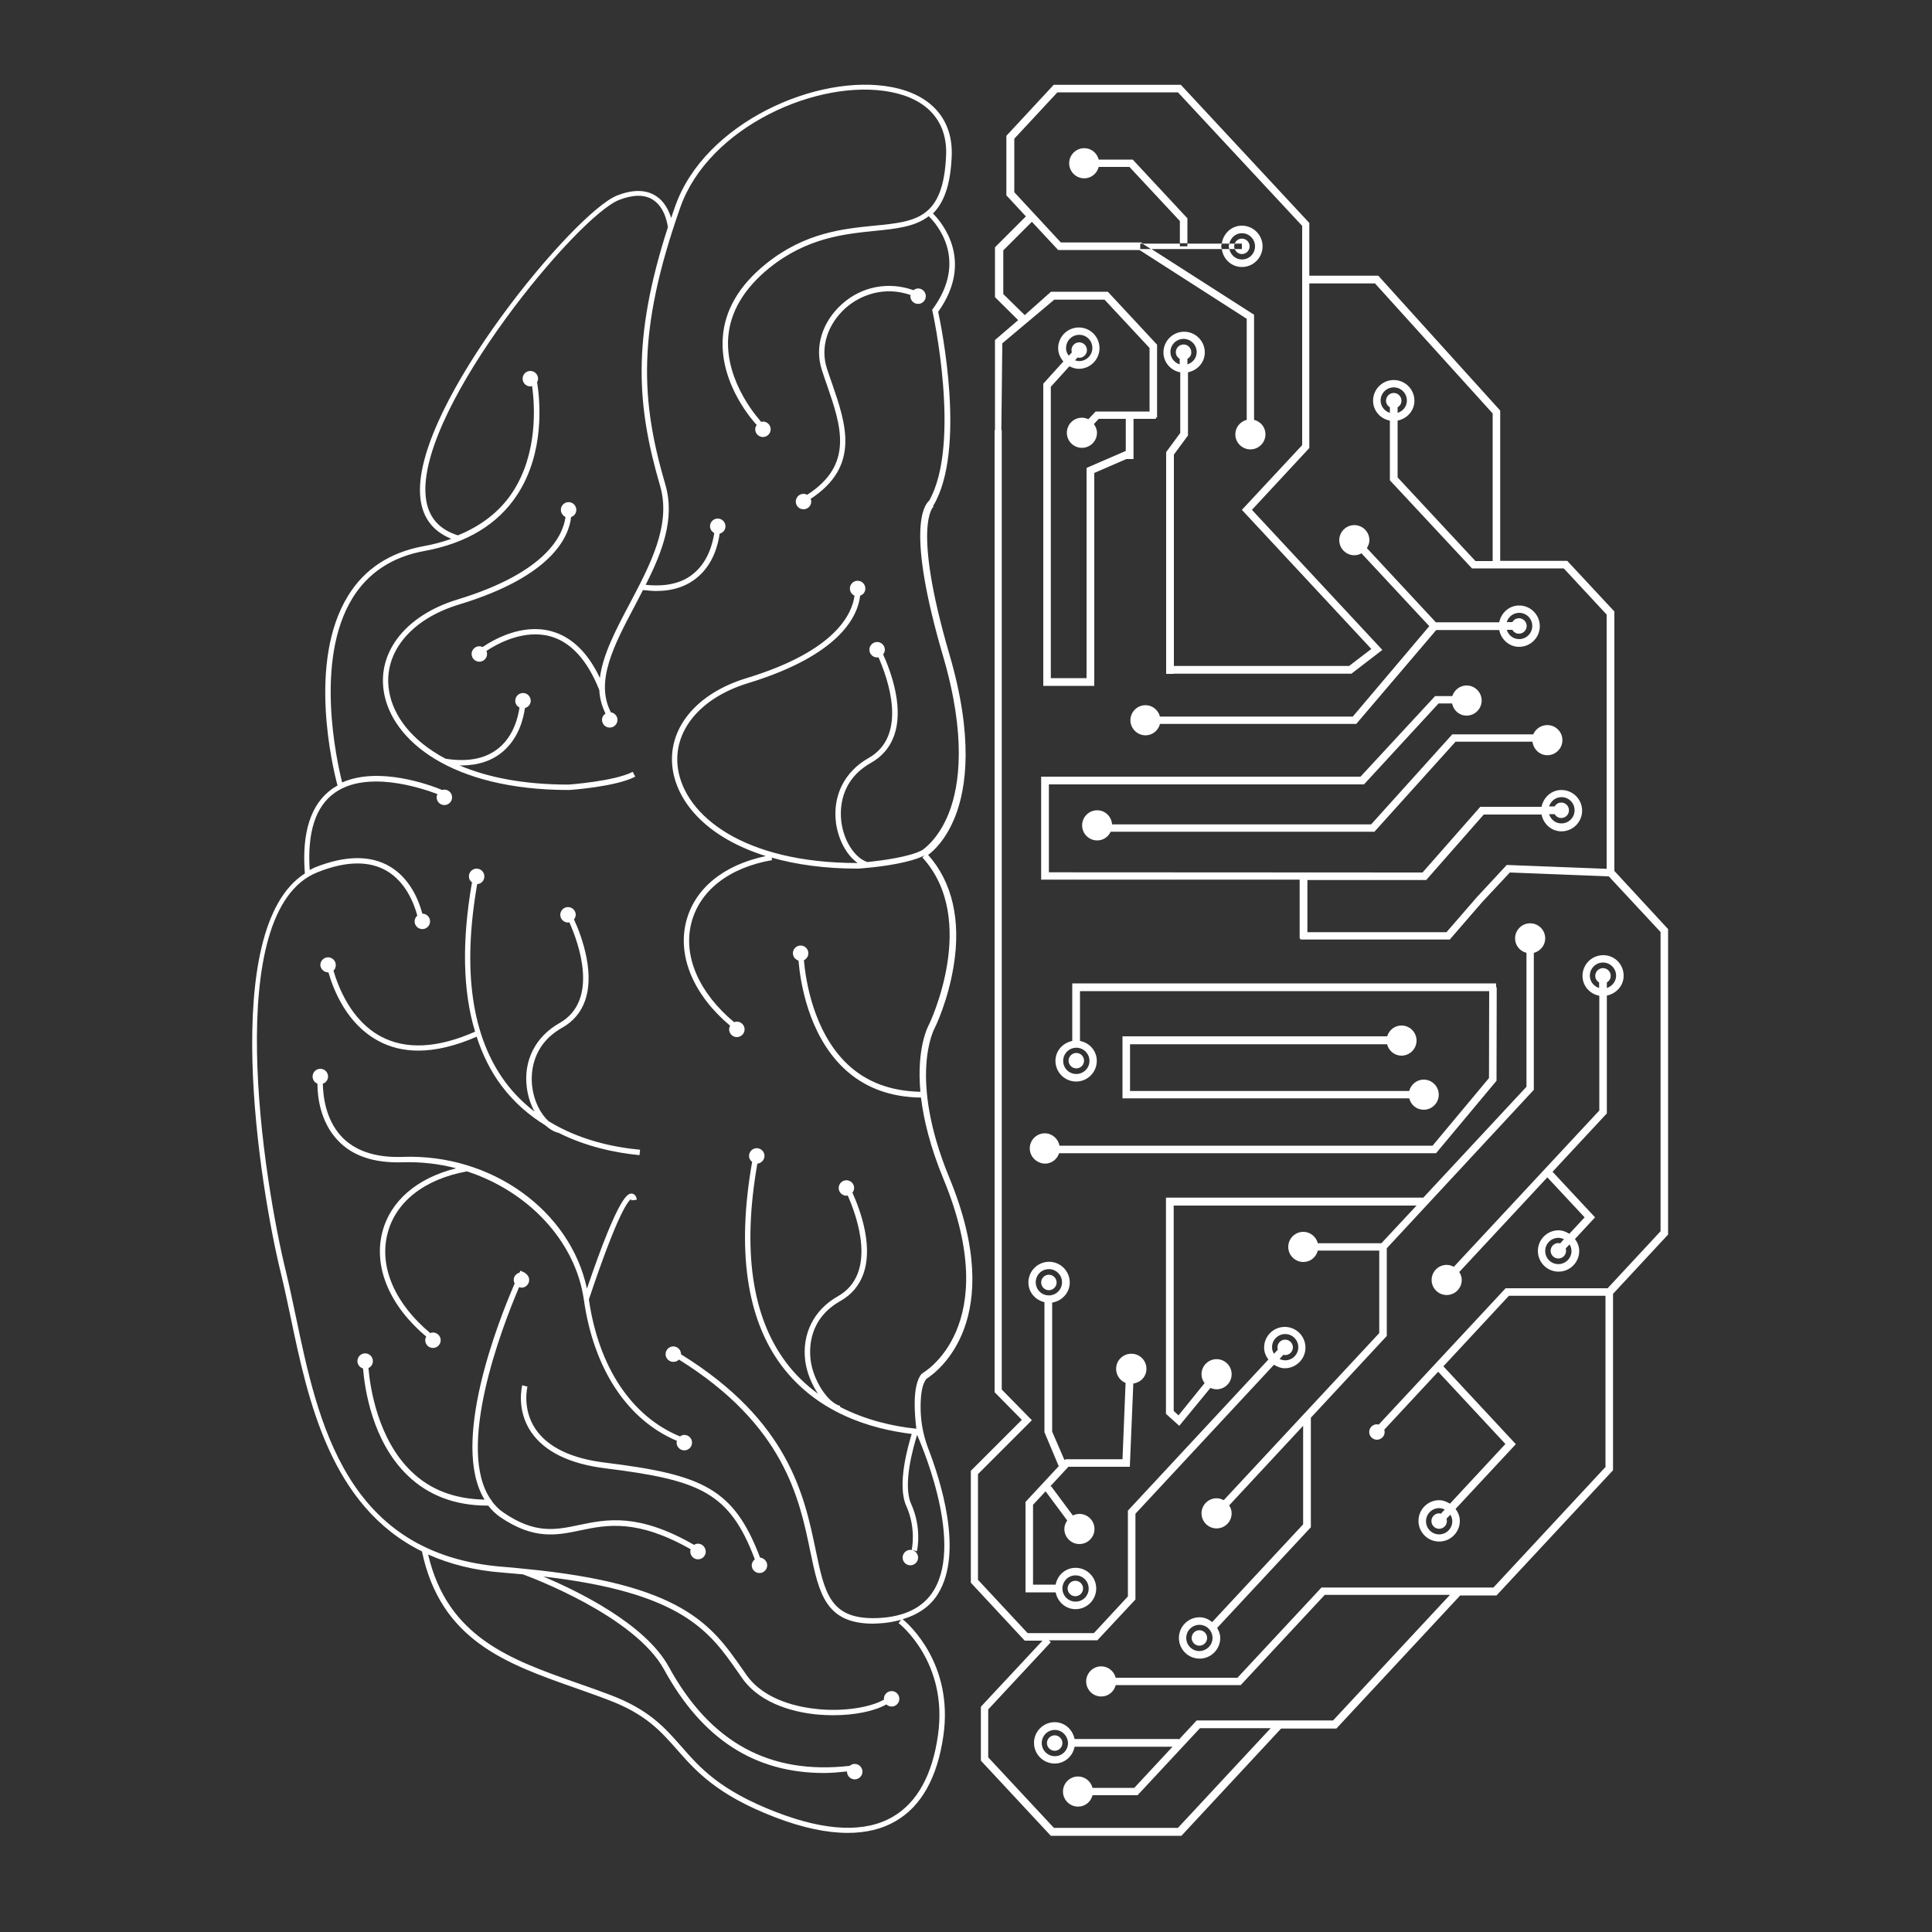<?xml version="1.0" encoding="utf-8"?>
<!-- Generator: Adobe Illustrator 19.0.0, SVG Export Plug-In . SVG Version: 6.00 Build 0)  -->
<svg version="1.1" id="Layer_1" xmlns="http://www.w3.org/2000/svg" xmlns:xlink="http://www.w3.org/1999/xlink" x="0px" y="0px"
	 viewBox="0 0 1000 1000" style="enable-background:new 0 0 1000 1000;" xml:space="preserve">
<rect x="0" y="0" width="1000" height="1000" fill="#333333" stroke="none"/>
<style type="text/css">
	.st0{fill:#FFFFFF;}
</style>
<path id="XMLID_1_" class="st0" d="M639.1,128.9h-2.8c-0.1-0.5-0.3-0.9-0.3-1.4s0.2-0.9,0.3-1.4h2.8c-0.2,0.4-0.3,0.9-0.3,1.4
	C638.8,128,638.9,128.4,639.1,128.9z M642.8,128.9h-3.7c0.6,1.5,2,2.6,3.7,2.6c2.2,0,4-1.8,4-4c0-2.2-1.8-4-4-4
	c-1.7,0-3.2,1.1-3.7,2.6h3.7V128.9z M614.6,113l-28.3-30.4h-17.6c-0.9-3.4-3.8-5.9-7.5-5.9c-4.3,0-7.8,3.5-7.8,7.8
	c0,4.3,3.5,7.8,7.8,7.8c3.6,0,6.6-2.5,7.5-5.9h15.9l26.1,28v11.5h3.9V113z M169.9,503.3c0,0,0.1,0,0.1,0c2.7,9.4,9.6,26.7,25.7,35.4
	c6.2,3.4,13.2,5.1,20.8,5.1c9.1,0,19.2-2.4,30.2-7.2c3.1,9.4,7.3,18,12.9,25.4c6.6,8.8,14.4,15.4,22.7,20.5c2,1.8,4.2,3.2,6.5,3.8
	l0-0.1c14.4,7.3,29.7,10.5,42.2,11.7l0.3-2.8c-14.1-1.3-31.6-5.1-47.4-14.8c-4.2-3.9-7.5-10.4-8.4-17.6c-0.8-6.1-0.9-21.5,15.4-30.7
	c11.6-6.5,16-19,12.7-36.2c-1.6-8.3-4.5-15.6-6.5-19.9c0.5-0.7,0.9-1.5,0.9-2.4c0-2.2-1.8-4-4-4s-4,1.8-4,4c0,2.2,1.8,4,4,4
	c0.2,0,0.4-0.1,0.7-0.1c4.8,10.7,15.6,40.5-5.2,52.2c-12.4,7-18.7,19.5-16.8,33.5c0.6,4.5,2,8.7,4,12.3c-5.4-4.2-10.5-9.1-14.9-15
	c-17.7-23.6-22.6-58.3-14.8-102.8c2.1-0.1,3.7-1.8,3.7-4c0-2.2-1.8-4-4-4c-2.2,0-4,1.8-4,4c0,1.3,0.6,2.4,1.6,3.1
	c-5.3,30.4-4.8,56.2,1.6,77.3c-19.5,8.6-35.9,9.4-48.9,2.4c-15.2-8.2-21.8-25.2-24.4-34c0.8-0.7,1.2-1.7,1.2-2.9c0-2.2-1.8-4-4-4
	s-4,1.8-4,4C165.9,501.5,167.7,503.3,169.9,503.3z M328.8,402l-1.3-2.5c-9.4,4.9-33.2,6.6-33.3,6.6c-23.3,0-42.1-3.8-56.5-10
	c0.3,0,0.7,0.1,1,0.1c8.7,0,16-2.4,21.6-7.2c8.1-6.9,10.6-16.8,11.4-22.5c1.7-0.5,3-1.9,3-3.8c0-2.2-1.8-4-4-4c-2.2,0-4,1.8-4,4
	c0,1.6,0.9,2.9,2.2,3.5c-0.8,5.3-3.1,14.5-10.4,20.7c-6.7,5.7-16,7.7-27.9,5.8c-17.7-9.4-27.4-22.5-29.3-35.6
	c-2.9-19.3,11.4-36.7,36.3-44.2c48.4-14.7,56.9-35.2,58-45.3c1.6-0.5,2.7-2,2.7-3.7c0-2.2-1.8-4-4-4s-4,1.8-4,4c0,1.6,1,3,2.4,3.7
	c-1.2,9.2-9.6,28.6-55.9,42.7c-26.3,8-41.3,26.6-38.2,47.3c3.8,25.5,34.9,51.3,95.8,51.3C295.3,408.9,318.9,407.2,328.8,402z
	 M361.2,799c-0.7,0-1.4,0.3-2,0.6c-28.7-16.5-45-13.3-59.3-10.3c-12.3,2.6-22.9,4.8-39.3-6.4c-2.4-1.6-4.4-3.7-6.1-6l0-0.5
	c-0.1,0-0.2,0-0.3,0c-18.6-26.2,5.4-88.9,14.5-110.2c0.4,0.1,0.8,0.3,1.2,0.3c2.2,0,4-1.8,4-4c0-1.5-0.9-2.8-2.1-3.5
	c0,0,0.1-0.1,0.1-0.1l-2.5-1.2c-0.1,0.1-0.3,0.6-0.5,1c-1.7,0.5-3,1.9-3,3.8c0,0.7,0.2,1.3,0.5,1.8c-8.9,20.5-33.3,83.1-15.6,111.9
	c-15.3-0.3-28-5-37.8-14.5c-17.4-16.7-21.4-43.3-22.3-53.6c1.4-0.6,2.3-2,2.3-3.6c0-2.2-1.8-4-4-4s-4,1.8-4,4c0,1.8,1.2,3.3,2.9,3.8
	c0.9,10.7,4.8,37.9,23.2,55.5c10.7,10.3,24.6,15.5,41.2,15.5c0.1,0,0.3,0,0.4,0c1.8,2.3,3.8,4.3,6.3,6c17.4,11.8,29.1,9.4,41.5,6.8
	c13.7-2.9,29.4-5.9,57,9.8c-0.1,0.4-0.2,0.8-0.2,1.2c0,2.2,1.8,4,4,4s4-1.8,4-4C365.2,800.7,363.4,799,361.2,799z M277.2,739.7
	c-7.1-10.5-4.2-21.9-4.2-22l-2.7-0.7c-0.1,0.5-3.2,12.7,4.6,24.2c6.9,10.1,19.8,16.5,38.4,18.8c49.2,6.1,64.3,12.5,77.4,47.1
	c-0.9,0.7-1.6,1.8-1.6,3.1c0,2.2,1.8,4,4,4s4-1.8,4-4c0-2.1-1.7-3.8-3.7-4c-13.6-35.9-29.9-42.9-79.8-49.1
	C295.8,755,283.6,749.1,277.2,739.7z M467.2,838.1c3.1,2.5,26.4,23.1,21.1,60.3c-3.1,21.6-11.4,36.5-24.7,44.2
	c-7,4.1-15.3,6.1-24.8,6.1c-11,0-23.7-2.7-37.9-8.2c-29.9-11.5-40.8-23.9-50.4-34.8c-8.4-9.5-16.2-18.5-35.6-25.8
	c-5.7-2.2-11.5-4.2-17.1-6.2c-35.8-12.6-69.7-24.6-79.4-70.7c-47.4-23.4-59-78.4-67.9-120.9c-1.7-8-3.3-15.6-5-22.6
	c-11.4-46.2-32.3-178.9,12.3-207.4c-1.7-21.2,3.1-35.9,14-43.7c0.9-0.7,1.9-1.2,2.9-1.8c-2.5-9.4-15.7-64.1,5.5-98.3
	c8.5-13.8,21.6-22.4,39-25.6c5.1-0.9,9.9-2.2,14.4-3.8c-10.1-4.1-15.7-11.9-16.2-23.5c-2.1-46.7,80.2-145.7,102-154.2
	c8.1-3.2,14.8-3.1,19.9,0.1c4.7,2.9,6.9,7.8,8.1,11.5c0.7-2,1.3-4,2.1-6.1c15.2-43.2,73.7-69,112.1-61.6c20.5,3.9,31.8,16.9,31,35.7
	c-0.6,15.3-4.2,24.2-9.7,29.7c4.6,4.6,21.5,24.5,2.7,50.9c1.6,7.4,14.7,71.4-2.5,100.3l-0.3-0.2l0.4,0.7c0,0-11.5,9.1,8.3,76.8
	c12.5,42.8,8.6,68.8,3.1,83.1c-4.8,12.4-11.3,18.3-14.2,20.4c12.5,14,17.1,33.9,13.2,57.5c-2.9,18-9.5,31.6-9.8,32.1
	c-0.2,0.4-13.9,25.3,7.5,77.3c30.6,74-6.3,100.8-11.8,104.3c-2.2,2.8-2.9,7.5-3,13.8c-0.1,7.5,1.2,15,3.9,22.1
	c6.3,16.3,18.4,53.6,5.2,75.2C481.7,831.3,475.3,835.7,467.2,838.1z M478.7,442.8l-0.5-0.8L478.7,442.8L478.7,442.8z M483.3,823.2
	c16.1-26.3-8.4-79.9-8.6-80.5l0,0c-1.9,6-7.6,25.7-3.1,35.7c5.7,12.6,3.1,24,3,24.5l-2.7-0.7c0-0.1,2.5-10.9-2.8-22.7
	c-4.9-10.8,0.8-30.8,2.8-37.3c-21.4-2.6-49-10.9-67.4-35.4c-18.2-24.4-23.2-59.9-15.2-105.4c-0.9-0.7-1.6-1.8-1.6-3.1
	c0-2.2,1.8-4,4-4s4,1.8,4,4c0,2.1-1.7,3.8-3.7,4c-7.8,44.5-2.9,79.2,14.8,102.8c4.9,6.6,10.6,11.9,16.6,16.3
	c-3.3-4.9-5.8-11-6.6-16.9c-1.8-14,4.4-26.5,16.8-33.5c20.8-11.7,9.9-41.5,5.2-52.2c-0.2,0-0.4,0.1-0.7,0.1c-2.2,0-4-1.8-4-4
	c0-2.2,1.8-4,4-4c2.2,0,4,1.8,4,4c0,0.9-0.4,1.8-0.9,2.4c1.9,4.2,4.9,11.6,6.5,19.9c3.3,17.1-1.1,29.6-12.7,36.2
	c-16.4,9.2-16.2,24.5-15.4,30.7c1.3,10.2,8.7,21.9,15.3,23.6l-0.1,0.5c13.4,6.9,27.6,10.1,39.5,11.3c-0.8-6.5-2.4-22.8,2.9-28.6
	l0.4,0.3l-0.2-0.4c0.4-0.2,42.5-24,11-100.4c-7-16.9-10.3-30.9-11.7-42.3c-16.2-0.2-29.7-5.3-40.2-15.4
	c-18.3-17.6-22.3-44.8-23.2-55.5c-1.6-0.5-2.9-2-2.9-3.8c0-2.2,1.8-4,4-4c2.2,0,4,1.8,4,4c0,1.6-1,3-2.3,3.6
	c0.9,10.3,4.9,36.9,22.3,53.6c9.9,9.5,22.7,14.2,38,14.5c-2.1-22.9,4.1-34.2,4.5-34.9c0.2-0.4,26-54.2-3.5-86.4l1.2-1.1
	c-7.4,3.9-22.1,5.8-29.7,6.5l0,0c0,0,0,0-0.1,0c-2.7,0.3-4.5,0.4-4.7,0.4c-17.3,0-32.1-2.1-44.7-5.7l0.2,1.3
	c-22.4,3.9-37.6,15.9-41.8,32.7c-4.3,17.2,4.1,36.1,22.2,51.2c0.4-0.2,0.9-0.3,1.4-0.3c2.2,0,4,1.8,4,4c0,2.2-1.8,4-4,4
	c-2.2,0-4-1.8-4-4c0-0.7,0.2-1.3,0.5-1.9c-18.7-15.7-27.3-35.6-22.8-53.7c4.3-17.2,19.3-29.5,41.3-34.1
	c-29.8-9.3-45.5-27.1-48.2-44.8c-3.1-20.8,11.9-39.3,38.2-47.3c46.4-14.1,54.7-33.5,55.9-42.7c-1.4-0.6-2.4-2-2.4-3.7
	c0-2.2,1.8-4,4-4c2.2,0,4,1.8,4,4c0,1.8-1.1,3.2-2.7,3.7c-1.1,10-9.6,30.5-58,45.3c-24.9,7.6-39.1,24.9-36.3,44.2
	c3.6,24.3,33.8,48.9,93,48.9l0,0c-5.6-4-10-11.9-11.2-20.8c-1.8-14,4.4-26.5,16.8-33.5c20.8-11.7,9.9-41.5,5.2-52.2
	c-0.2,0-0.4,0.1-0.7,0.1c-2.2,0-4-1.8-4-4c0-2.2,1.8-4,4-4c2.2,0,4,1.8,4,4c0,0.9-0.4,1.8-0.9,2.4c1.9,4.2,4.9,11.6,6.5,19.9
	c3.3,17.1-1.1,29.6-12.7,36.2c-16.4,9.2-16.2,24.5-15.4,30.7c1.3,10,7.1,18.7,13.5,20.7c7.5-0.8,21.5-2.6,28.2-6.1l0,0
	c0.4-0.3,8.7-5.5,14.2-20c5.2-13.8,8.9-39-3.3-80.6c-19.1-65.1-9.9-78-7.2-80.3c16.8-29.5,1.9-97.6,1.7-98.3l-0.1-0.6l0.4-0.5
	c18.5-25.5,1.6-44.2-2.2-47.9c-7.1,5.5-16.9,6.5-27.8,7.6c-15.7,1.6-35.2,3.5-54.7,19.2c-13.2,10.7-20.4,22.9-21.3,36.3
	c-1.5,23.5,16.8,43,17,43.2l-0.3,0.3c0.4-0.1,0.8-0.3,1.3-0.3c2.2,0,4,1.8,4,4c0,2.2-1.8,4-4,4s-4-1.8-4-4c0-0.9,0.3-1.6,0.8-2.2
	c-1.4-1.5-19.2-20.9-17.6-45.1c0.9-14.2,8.4-27.1,22.3-38.3c20.2-16.3,40.2-18.2,56.2-19.8c21.5-2.1,35.7-3.5,37.1-36.4
	c0.7-17.4-9.5-29.1-28.7-32.8c-37.3-7.2-94.2,17.9-108.9,59.8c-22.8,64.7-20.3,100.4-7.7,143.5c5.1,17.4-1.6,34.8-10.2,51.8
	c10.5,1.1,19-0.8,25.1-6.1c7.3-6.2,9.6-15.4,10.4-20.7c-1.3-0.7-2.2-2-2.2-3.5c0-2.2,1.8-4,4-4s4,1.8,4,4c0,1.9-1.3,3.4-3,3.8
	c-0.8,5.7-3.3,15.7-11.4,22.5c-5.6,4.8-12.8,7.2-21.6,7.2c-2.1,0-4.4-0.3-6.7-0.5c-1.5,2.8-2.9,5.7-4.4,8.5
	c-10.6,20-20.5,38.9-12.2,54.8c1.9,0.3,3.4,1.9,3.4,3.9c0,2.2-1.8,4-4,4c-2.2,0-4-1.8-4-4c0-1.4,0.8-2.6,1.8-3.3
	c-1.9-3.9-3-7.9-3.2-12.1c-6.2-15.6-14.8-25-25.6-27.9c-13.5-3.6-27.1,3.8-32.8,7.6c0.2,0.5,0.3,1,0.3,1.6c0,2.2-1.8,4-4,4
	c-2.2,0-4-1.8-4-4s1.8-4,4-4c0.6,0,1.2,0.2,1.7,0.4c5.6-3.8,20.3-12.3,35.5-8.2c10.4,2.8,18.9,10.9,25.2,24.2
	c1.5-12.1,8.3-25,15.4-38.4c10.6-20.1,21.6-40.8,15.8-60.9c-12-41.1-14.9-75.5,4-134c-0.2-1.3-1.4-10.3-7.9-14.3
	c-4.3-2.7-10.2-2.6-17.4,0.2c-21.4,8.4-102.2,105.7-100.2,151.5c0.5,11.5,6.1,18.7,16.8,22.1c12.2-5,21.8-12.4,28.4-22.5
	c12.9-19.8,11.5-44.2,10-54.8c-0.3,0.1-0.6,0.2-0.9,0.2c-2.2,0-4-1.8-4-4c0-2.2,1.8-4,4-4s4,1.8,4,4c0,0.7-0.2,1.3-0.5,1.8
	c1.6,10,4,36.5-10.3,58.3c-10,15.3-26.2,25.1-48.1,29.1c-16.5,3-29,11.2-37.1,24.3c-20,32.3-8,85.2-5.4,95.5
	c18.9-8.4,45,1.1,51.8,3.9c0.4-0.1,0.7-0.2,1.1-0.2c2.2,0,4,1.8,4,4s-1.8,4-4,4s-4-1.8-4-4c0-0.6,0.2-1.2,0.4-1.7
	c-9-3.4-36.7-12.4-53.2-0.6c-9.9,7-14.2,20.5-12.9,39.9c1-0.5,1.9-1,2.9-1.4c15.6-6.2,28.6-6.3,38.6-0.4
	c10.4,6.2,14.9,17.3,16.8,24.4c2.2,0,4,1.8,4,4c0,2.2-1.8,4-4,4c-2.2,0-4-1.8-4-4c0-1.2,0.6-2.3,1.4-3c-1.8-6.6-6-17.2-15.6-23
	c-9.2-5.5-21.4-5.3-36.1,0.6c-50.1,19.9-27.9,159.7-16.2,207.1c1.7,7,3.3,14.7,5,22.7c11.5,55,25.9,123.5,107.6,129.7
	c3.7,0.3,7.1,0.6,10.6,1l0,0l0,0c81.9,7.8,97,29.1,112.8,51.7l2.3,3.3c9.5,13.4,27.6,16.8,37.6,17.7c13.2,1.2,26.6-1,33.6-5
	c0-0.1-0.1-0.3-0.1-0.4c0-2.2,1.8-4,4-4s4,1.8,4,4c0,2.2-1.8,4-4,4c-1,0-2-0.4-2.7-1.1c-6.2,3.5-16.4,5.6-27.5,5.6
	c-2.5,0-5-0.1-7.5-0.3c-10.5-0.9-29.5-4.6-39.6-18.8l-2.3-3.3c-14.7-21.1-28.9-41.1-100.7-49.4c17.3,7.3,52.7,24.3,65,46.8
	c21.5,39.2,52.2,55.9,93.6,51.2c0.7-0.6,1.6-1,2.6-1c2.2,0,4,1.8,4,4c0,2.2-1.8,4-4,4c-2.2,0-4-1.8-4-4c0,0,0-0.1,0-0.1
	c-4,0.4-8,0.8-11.9,0.8c-35.9,0-63.1-17.6-82.8-53.6c-15.3-27.8-69.4-47.9-73-49.2c-3.4-0.3-6.6-0.6-10.2-0.9
	c-15.1-1.1-27.9-4.5-38.9-9.4c10,42.8,42.6,54.4,77.1,66.5c5.7,2,11.4,4,17.2,6.2c20,7.6,28.1,16.8,36.7,26.6
	c9.8,11.2,20,22.8,49.3,34.1c25.7,9.9,46,10.7,60.3,2.3c12.5-7.3,20.4-21.6,23.3-42.2c5.4-37.9-20.1-57.8-20.4-58l1.3-1.7
	c-3.6,1-7.5,1.7-11.9,1.9c-0.9,0-1.8,0.1-2.6,0.1c-24.7,0-28-15.8-32.5-37.4c-5.7-27.7-13.6-65.4-68-99.3c-0.7,0.8-1.7,1.2-2.9,1.2
	c-2.2,0-4-1.8-4-4c0-2.2,1.8-4,4-4s4,1.8,4,4c0,0.1,0,0.1,0,0.1c55.8,34.5,63.8,73,69.7,101.3c4.7,22.6,7.5,36.2,32.2,35.2
	C468.1,836.9,477.9,832.1,483.3,823.2z M471.2,802.2c-2.2,0-4,1.8-4,4c0,2.2,1.8,4,4,4c2.2,0,4-1.8,4-4
	C475.2,804,473.4,802.2,471.2,802.2z M304.8,672.6c15-44.9,20.4-51.1,21.8-51.9c0.1,0.2,0.1,0.4,0.2,0.6l2.8-0.3
	c-0.1-1.4-0.9-3-2.5-3.2c-1.9-0.1-6.4-0.5-23.3,49.2c-8.6-40.3-49.3-69.9-95.4-68.2c-14,0.5-24.8-3.1-31.8-10.7
	c-8.1-8.8-9.4-20.9-9.5-27.2c1.6-0.5,2.7-2,2.7-3.7c0-2.2-1.8-4-4-4c-2.2,0-4,1.8-4,4c0,1.7,1,3.1,2.5,3.7c0,6.7,1.4,19.5,10.3,29.1
	c7.6,8.3,19,12.1,34,11.6c9.4-0.3,18.7,0.8,27.5,3.1c-20.4,5.1-34.2,17-38.3,33.4c-4.5,18.1,4.1,38,22.8,53.7
	c-0.3,0.6-0.5,1.2-0.5,1.9c0,2.2,1.8,4,4,4c2.2,0,4-1.8,4-4c0-2.2-1.8-4-4-4c-0.5,0-0.9,0.1-1.4,0.3c-18.1-15.1-26.5-34-22.2-51.2
	c4.1-16.7,19.2-28.5,41.2-32.5c31.4,10.2,56.1,35.8,60.5,66.4c5.1,36,22.6,62.3,48.2,73.1c-0.1,0.3-0.2,0.6-0.2,0.9c0,2.2,1.8,4,4,4
	c2.2,0,4-1.8,4-4c0-2.2-1.8-4-4-4c-0.8,0-1.6,0.3-2.2,0.8C326.9,733.2,309.9,707.7,304.8,672.6z M415.9,263.6c2.2,0,4-1.8,4-4
	c0-0.5-0.1-0.9-0.3-1.4c25.8-16.9,18.3-38.7,11-59.9c-0.9-2.5-1.8-5.1-2.6-7.6c-3.5-10.8,0.2-22.7,9.6-31.2
	c7.5-6.7,20-11.6,33.7-6.8c0,0.2-0.1,0.4-0.1,0.6c0,2.2,1.8,4,4,4c2.2,0,4-1.8,4-4s-1.8-4-4-4c-0.9,0-1.7,0.4-2.4,0.9
	c-12.8-4.6-26.8-2-37,7.2c-10.3,9.2-14.3,22.3-10.4,34.1c0.8,2.6,1.7,5.1,2.6,7.7c7.3,21.2,14.2,41.2-10.2,56.9
	c-0.6-0.3-1.2-0.5-1.9-0.5c-2.2,0-4,1.8-4,4C411.9,261.8,413.6,263.6,415.9,263.6z M642.8,120.7c3.7,0,6.8,3,6.8,6.8s-3,6.8-6.8,6.8
	c-3.2,0-5.8-2.3-6.5-5.4h-3.9c0.7,5.2,5,9.3,10.4,9.3c5.9,0,10.7-4.8,10.7-10.7s-4.8-10.7-10.7-10.7c-5.4,0-9.7,4.1-10.4,9.3h3.9
	C637,123,639.6,120.7,642.8,120.7z M593.4,708.5c0,4-3,7.1-6.8,7.6l-1.8,43.1H553l-9.8,10.6l0.8-0.6l11.3,15.2
	c1-0.5,2.2-0.8,3.4-0.8c4.3,0,7.8,3.5,7.8,7.8c0,4.3-3.5,7.8-7.8,7.8c-4.3,0-7.8-3.5-7.8-7.8c0-1.7,0.6-3.1,1.5-4.4l-11.2-15.1
	l-6.5,7v41.3h11.7c0.9-4.9,5.1-8.7,10.3-8.7c5.9,0,10.7,4.8,10.7,10.7c0,5.9-4.8,10.7-10.7,10.7c-5.2,0-9.3-3.8-10.3-8.7h-15.6
	v-46.8l17.2-18.5l-7.4-17.6V674c-4.7-1.1-8.3-5.1-8.3-10.2c0-5.9,4.8-10.7,10.7-10.7c5.9,0,10.7,4.8,10.7,10.7c0,5.3-4,9.6-9.1,10.4
	v66.8l6.4,14.8l0.5-0.5H581l1.6-39.5c-2.9-1.2-4.9-4-4.9-7.3c0-4.3,3.5-7.8,7.8-7.8C589.8,700.6,593.4,704.1,593.4,708.5z
	 M542.9,670.5c3.7,0,6.8-3,6.8-6.8c0-3.7-3-6.8-6.8-6.8s-6.8,3-6.8,6.8C536.1,667.5,539.1,670.5,542.9,670.5z M549.9,822.2
	c0,3.7,3,6.8,6.8,6.8s6.8-3,6.8-6.8c0-3.7-3-6.8-6.8-6.8S549.9,818.5,549.9,822.2z M717.8,646.1v45.4l-39.3,42.3v56.7L630,842.6
	c0.9,1.6,1.6,3.3,1.6,5.2c0,5.9-4.8,10.7-10.7,10.7c-5.9,0-10.7-4.8-10.7-10.7c0-5.9,4.8-10.7,10.7-10.7c2.5,0,4.7,1,6.5,2.5
	l47.1-50.6V738l-38.3,41.2c0.8,1.2,1.3,2.6,1.3,4.1c0,4.3-3.5,7.8-7.8,7.8c-4.3,0-7.8-3.5-7.8-7.8c0-4.3,3.5-7.8,7.8-7.8
	c1.3,0,2.6,0.4,3.7,1l80.5-86.5v-42.7h-31.8c-0.9,3.4-3.8,5.9-7.5,5.9c-4.3,0-7.8-3.5-7.8-7.8s3.5-7.8,7.8-7.8
	c3.6,0,6.6,2.5,7.5,5.9H715l18.2-19.5H607.5v106.3l2.5,2.3l13.5-16.7c-1-1.3-1.6-2.8-1.6-4.6c0-4.3,3.5-7.8,7.8-7.8
	c4.3,0,7.8,3.5,7.8,7.8c0,4.3-3.5,7.8-7.8,7.8c-1.2,0-2.2-0.3-3.2-0.7L610.4,738l-6.9-6.2v-108v-3.9h3.9h129.3l53.4-57.4v-69.3
	c-3.4-0.9-5.9-3.8-5.9-7.5c0-4.3,3.5-7.8,7.8-7.8c4.3,0,7.8,3.5,7.8,7.8c0,3.6-2.5,6.6-5.9,7.5v70.9L717.8,646.1z M627.6,847.8
	c0-3.7-3-6.8-6.8-6.8c-3.7,0-6.8,3-6.8,6.8c0,3.7,3,6.8,6.8,6.8C624.6,854.5,627.6,851.5,627.6,847.8z M541.9,902.2c0,2.2,1.8,4,4,4
	s4-1.8,4-4c0-2.2-1.8-4-4-4S541.9,900,541.9,902.2z M840.4,505c0,5.2-3.8,9.3-8.7,10.3v61l-28.1,30.2l22,23.6l-10.4,11.2
	c1.3,1.8,2.2,3.8,2.2,6.2c0,5.9-4.8,10.7-10.7,10.7c-5.9,0-10.7-4.8-10.7-10.7c0-5.9,4.8-10.7,10.7-10.7c2.1,0,3.9,0.8,5.6,1.8
	l7.9-8.5l-19.3-20.7l-45.6,49c0.8,1.2,1.3,2.6,1.3,4.1c0,4.3-3.5,7.8-7.8,7.8c-4.3,0-7.8-3.5-7.8-7.8c0-4.3,3.5-7.8,7.8-7.8
	c1.3,0,2.6,0.4,3.7,1l75.3-80.9v-59.4c-4.9-0.9-8.7-5.1-8.7-10.3c0-5.9,4.8-10.7,10.7-10.7C835.6,494.3,840.4,499.1,840.4,505z
	 M812.4,644.1l-2,2.1c0.1,0.4,0.2,0.8,0.2,1.2c0,2.2-1.8,4-4,4s-4-1.8-4-4c0-2.2,1.8-4,4-4c0.3,0,0.6,0.1,0.9,0.2l2-2.2
	c-0.9-0.4-1.9-0.7-2.9-0.7c-3.7,0-6.8,3-6.8,6.8s3,6.8,6.8,6.8c3.7,0,6.8-3,6.8-6.8C813.4,646.2,813,645.1,812.4,644.1z M836.5,505
	c0-3.7-3-6.8-6.8-6.8c-3.7,0-6.8,3-6.8,6.8c0,3,2,5.5,4.8,6.4v-2.9c-1.2-0.7-2-1.9-2-3.4c0-2.2,1.8-4,4-4c2.2,0,4,1.8,4,4
	c0,1.5-0.8,2.7-2,3.4v2.9C834.4,510.5,836.5,508,836.5,505z M863.4,480.9v158.1l-28.5,30.7V761l-60.3,64.8h-18.8l-64.1,68.9h-28.6
	l-51.6,55.5h-67.6l-36.2-38.9v-27.9l31.9-34.2h-9.2l-27.9-30v-57.9l26.4-26.4l-14.1-14.3v-498h0.2V176l12-10.3l-12-11.9V128l16-16
	l-10.1-10.9V70.3l24.5-26.4h65.8l66.5,71.5v27.3h35.7l63.1,69.8v77.8l34.7,0l24.4,26.2v134.3L863.4,480.9z M859.5,482.4l-26.8-28.8
	l-51.2-2l-14.3,15.3l-16.8,19.4h-77.3v-0.5h-0.4v-30.5H542.9h-2.7h-1.3V406v-1.5V402h165.3l38.6-41.7h8.9c1-3.1,3.9-5.5,7.4-5.5
	c4.3,0,7.8,3.5,7.8,7.8c0,4.3-3.5,7.8-7.8,7.8c-3.8,0-6.8-2.7-7.5-6.3h-7L706,406H542.9v45.5l193.4,0.1l29.9-34h31.7
	c1-4.9,5.1-8.7,10.3-8.7c5.9,0,10.7,4.8,10.7,10.7s-4.8,10.7-10.7,10.7c-5.2,0-9.3-3.8-10.3-8.7h-29.9l-29.8,33.9h-61.5v27h72
	l15.7-18.1l15.5-16.7l51.7,2V318.1l-22.2-23.9l-47.5,0l-42.5-45.6v-30.9c-4.9-0.9-8.7-5.1-8.7-10.3c0-5.9,4.8-10.7,10.7-10.7
	c5.9,0,10.7,4.8,10.7,10.7c0,5.2-3.8,9.3-8.7,10.3v29.4l40.3,43.3l8.9,0V214l-60.9-67.3h-34v85.2l-29.7,32l67.5,72.5l-16,12.3h-92
	v0.1h-3.9v-0.1v-3.9V234l7.3-9.9v-31.4c-4.9-0.9-8.7-5.1-8.7-10.3c0-5.9,4.8-10.7,10.7-10.7c5.9,0,10.7,4.8,10.7,10.7
	c0,5.2-3.8,9.3-8.7,10.3v32.7l-7.3,9.9v109.4h90.7l11.5-8.8l-67-72l31.2-33.5V116.9l-64.3-69.1h-62.4l-22.3,24v27.7l24.1,26h41.6
	l0.9,0.6h-1.4v2.8h5.8l53.1,34v54.4c3.4,0.9,5.9,3.8,5.9,7.5c0,4.3-3.5,7.8-7.8,7.8c-4.3,0-7.8-3.5-7.8-7.8c0-3.6,2.5-6.6,5.9-7.5
	V165l-55.5-35.6h-42.1l-13.6-14.6l-14.8,14.8v22.6l11.1,10.9L544,151h29.4l25.5,27.4v37.7h-0.6v0.7h-11.6v20.8H583l-16.6,7.2v110.2
	h-2.6h-1.4h-22.4v-1.3V351V198.6l10.4-11.5c-1.6-1.9-2.7-4.2-2.7-6.9c0-5.9,4.8-10.7,10.7-10.7c5.9,0,10.7,4.8,10.7,10.7
	s-4.8,10.7-10.7,10.7c-1.8,0-3.4-0.6-4.9-1.3l-9.6,10.6V351h18.5V242.2l20.3-8.8v-16.6h-14l-2.5,2.7c0.9,1.3,1.6,2.8,1.6,4.5
	c0,4.3-3.5,7.8-7.8,7.8c-4.3,0-7.8-3.5-7.8-7.8c0-4.3,3.5-7.8,7.8-7.8c1.2,0,2.3,0.3,3.3,0.8l3.8-4h27.9v-32.9l-23.3-25h-26
	l-26.9,22.6l-0.5,45h0.2v496.5l15.6,15.9l-27.9,27.9v54.7l25.7,27.6h34.3l17.6-19v-44.4l72.7-78.2c-1.3-1.8-2.2-3.8-2.2-6.2
	c0-5.9,4.8-10.7,10.7-10.7c5.9,0,10.7,4.8,10.7,10.7c0,5.9-4.8,10.7-10.7,10.7c-2.1,0-3.9-0.8-5.6-1.8l-71.7,77.1v44.4L568,849
	h-25.1l1,1l-32.4,34.8v24.8l34,36.5h64.2l48-51.6h-36.6l-32.3,34.7h-23.3c-0.9,3.4-3.8,5.9-7.5,5.9c-4.3,0-7.8-3.5-7.8-7.8
	c0-4.3,3.5-7.8,7.8-7.8c3.6,0,6.6,2.5,7.5,5.9h21.6l19.8-21.3h-50.7c-0.9,4.9-5.1,8.7-10.3,8.7c-5.9,0-10.7-4.8-10.7-10.7
	c0-5.9,4.8-10.7,10.7-10.7c5.2,0,9.3,3.8,10.3,8.7h53.9v0.4l9.3-10h42h0.9H690l60.5-65h-64.8l-43.5,46.7h-64.7
	c-0.9,3.4-3.8,5.9-7.5,5.9c-4.3,0-7.8-3.5-7.8-7.8c0-4.3,3.5-7.8,7.8-7.8c3.6,0,6.6,2.5,7.5,5.9h63l43.5-46.7h89l58-62.4v-88.6h-50
	l-33.9,36.5l37.5,40.3l-31.2,33.5c1.3,1.8,2.2,3.8,2.2,6.2c0,5.9-4.8,10.7-10.7,10.7c-5.9,0-10.7-4.8-10.7-10.7
	c0-5.9,4.8-10.7,10.7-10.7c2.1,0,3.9,0.8,5.6,1.8l28.7-30.9l-34.8-37.4l-27.9,30c0.1,0.4,0.2,0.8,0.2,1.2c0,2.2-1.8,4-4,4
	s-4-1.8-4-4c0-2.2,1.8-4,4-4c0.3,0,0.6,0.1,0.9,0.2l65.7-70.6h52.8l27.4-29.5V482.4z M750.7,784l-2,2.1c0.1,0.4,0.2,0.8,0.2,1.2
	c0,2.2-1.8,4-4,4c-2.2,0-4-1.8-4-4c0-2.2,1.8-4,4-4c0.3,0,0.6,0.1,0.9,0.2l2-2.2c-0.9-0.4-1.9-0.7-2.9-0.7c-3.7,0-6.8,3-6.8,6.8
	c0,3.7,3,6.8,6.8,6.8c3.7,0,6.8-3,6.8-6.8C751.7,786.1,751.3,785,750.7,784z M546,895.4c-3.7,0-6.8,3-6.8,6.8c0,3.7,3,6.8,6.8,6.8
	c3.7,0,6.8-3,6.8-6.8C552.7,898.5,549.7,895.4,546,895.4z M659.4,700.7l2-2.1c-0.1-0.4-0.2-0.8-0.2-1.2c0-2.2,1.8-4,4-4s4,1.8,4,4
	s-1.8,4-4,4c-0.3,0-0.6-0.1-0.9-0.2l-2,2.2c0.9,0.4,1.9,0.7,2.9,0.7c3.7,0,6.8-3,6.8-6.8c0-3.7-3-6.8-6.8-6.8c-3.7,0-6.8,3-6.8,6.8
	C658.4,698.6,658.8,699.7,659.4,700.7z M553.2,184.1l1.6-1.7c-0.1-0.4-0.2-0.8-0.2-1.2c0-2.2,1.8-4,4-4c2.2,0,4,1.8,4,4
	c0,2.2-1.8,4-4,4c-0.3,0-0.6-0.1-0.8-0.2l-1.4,1.5c0.7,0.2,1.4,0.4,2.2,0.4c3.7,0,6.8-3,6.8-6.8s-3-6.8-6.8-6.8
	c-3.7,0-6.8,3-6.8,6.8C551.7,181.6,552.3,183,553.2,184.1z M614.6,185.7v2.9c2.8-0.9,4.8-3.3,4.8-6.4c0-3.7-3-6.8-6.8-6.8
	c-3.7,0-6.8,3-6.8,6.8c0,3,2,5.5,4.8,6.4v-2.9c-1.2-0.7-2-1.9-2-3.4c0-2.2,1.8-4,4-4c2.2,0,4,1.8,4,4
	C616.7,183.8,615.8,185.1,614.6,185.7z M723.4,213.7c2.8-0.9,4.8-3.3,4.8-6.4c0-3.7-3-6.8-6.8-6.8c-3.7,0-6.8,3-6.8,6.8
	c0,3,2,5.5,4.8,6.4v-2.9c-1.2-0.7-2-1.9-2-3.4c0-2.2,1.8-4,4-4s4,1.8,4,4c0,1.5-0.8,2.7-2,3.4V213.7z M801.8,421.4
	c0.9,2.8,3.3,4.8,6.4,4.8c3.7,0,6.8-3,6.8-6.8s-3-6.8-6.8-6.8c-3,0-5.5,2-6.4,4.8h2.9c0.7-1.2,1.9-2,3.4-2c2.2,0,4,1.8,4,4
	c0,2.2-1.8,4-4,4c-1.5,0-2.7-0.8-3.4-2H801.8z M556.6,826.2c2.2,0,4-1.8,4-4c0-2.2-1.8-4-4-4s-4,1.8-4,4
	C552.6,824.4,554.4,826.2,556.6,826.2z M620.8,843.8c-2.2,0-4,1.8-4,4c0,2.2,1.8,4,4,4s4-1.8,4-4C624.8,845.6,623,843.8,620.8,843.8
	z M793.6,380.1h-41.9l-42,46.6H575.6c-0.3-4.1-3.6-7.3-7.7-7.3c-4.3,0-7.8,3.5-7.8,7.8c0,4.3,3.5,7.8,7.8,7.8c3.1,0,5.7-1.8,7-4.5
	h136.5l42-46.6h39.8c0.5,3.9,3.7,7,7.7,7c4.3,0,7.8-3.5,7.8-7.8c0-4.3-3.5-7.8-7.8-7.8C797.6,375.3,794.8,377.3,793.6,380.1z
	 M632.1,127.5c0-0.5,0.2-0.9,0.3-1.4h-17.8v1.4h-3.9v-1.4h-19.4l4.4,2.8h36.7C632.3,128.4,632.1,128,632.1,127.5z M585.1,372.8
	c0-4.3,3.5-7.8,7.8-7.8c3.6,0,6.6,2.5,7.5,5.9h99.8l39.6-46.8l-35.1-37.7c-1.1,0.6-2.3,1-3.7,1c-4.3,0-7.8-3.5-7.8-7.8
	c0-4.3,3.5-7.8,7.8-7.8c4.3,0,7.8,3.5,7.8,7.8c0,1.5-0.6,2.9-1.3,4.1l35.7,38.4H776c1-4.9,5.1-8.7,10.3-8.7
	c5.9,0,10.7,4.8,10.7,10.7s-4.8,10.7-10.7,10.7c-5.2,0-9.3-3.8-10.3-8.7h-32.6L702,374.7H600.4c-0.9,3.4-3.8,5.9-7.5,5.9
	C588.7,380.6,585.1,377.1,585.1,372.8z M779.9,322h2.9c0.7-1.2,1.9-2,3.4-2c2.2,0,4,1.8,4,4s-1.8,4-4,4c-1.5,0-2.7-0.8-3.4-2h-2.9
	c0.9,2.8,3.3,4.8,6.4,4.8c3.7,0,6.8-3,6.8-6.8s-3-6.8-6.8-6.8C783.2,317.2,780.7,319.3,779.9,322z M717.9,540.3
	c0.8,3.5,3.8,6.1,7.5,6.1c4.3,0,7.8-3.5,7.8-7.8c0-4.3-3.5-7.8-7.8-7.8c-3.6,0-6.4,2.4-7.4,5.6H581v0.6v3.3v28.2h0.9h3h144.5
	c0.9,3.4,3.8,5.9,7.5,5.9c4.3,0,7.8-3.5,7.8-7.8c0-4.3-3.5-7.8-7.8-7.8c-3.6,0-6.6,2.5-7.5,5.9H584.9v-24.2H717.9z M553.1,549
	c0,2.2,1.8,4,4,4c2.2,0,4-1.8,4-4c0-2.2-1.8-4-4-4C554.9,545,553.1,546.8,553.1,549z M546.9,663.8c0-2.2-1.8-4-4-4s-4,1.8-4,4
	s1.8,4,4,4S546.9,666,546.9,663.8z M533,594.4c0-4.3,3.5-7.8,7.8-7.8c3.8,0,6.9,2.8,7.6,6.4h193.1l29.2-35l0.1-45H559v25.8
	c4.9,0.9,8.7,5.1,8.7,10.3c0,5.9-4.8,10.7-10.7,10.7c-5.9,0-10.7-4.8-10.7-10.7c0-5.2,3.8-9.3,8.7-10.3V509h0.7h3.2h215.5v2l0.3,0
	l-0.1,48.4l-31.3,37.5H548.2c-1,3.1-3.9,5.4-7.3,5.4C536.6,602.2,533,598.7,533,594.4z M557.1,542.3c-3.7,0-6.8,3-6.8,6.8
	s3,6.8,6.8,6.8c3.7,0,6.8-3,6.8-6.8S560.8,542.3,557.1,542.3z"/>
</svg>

